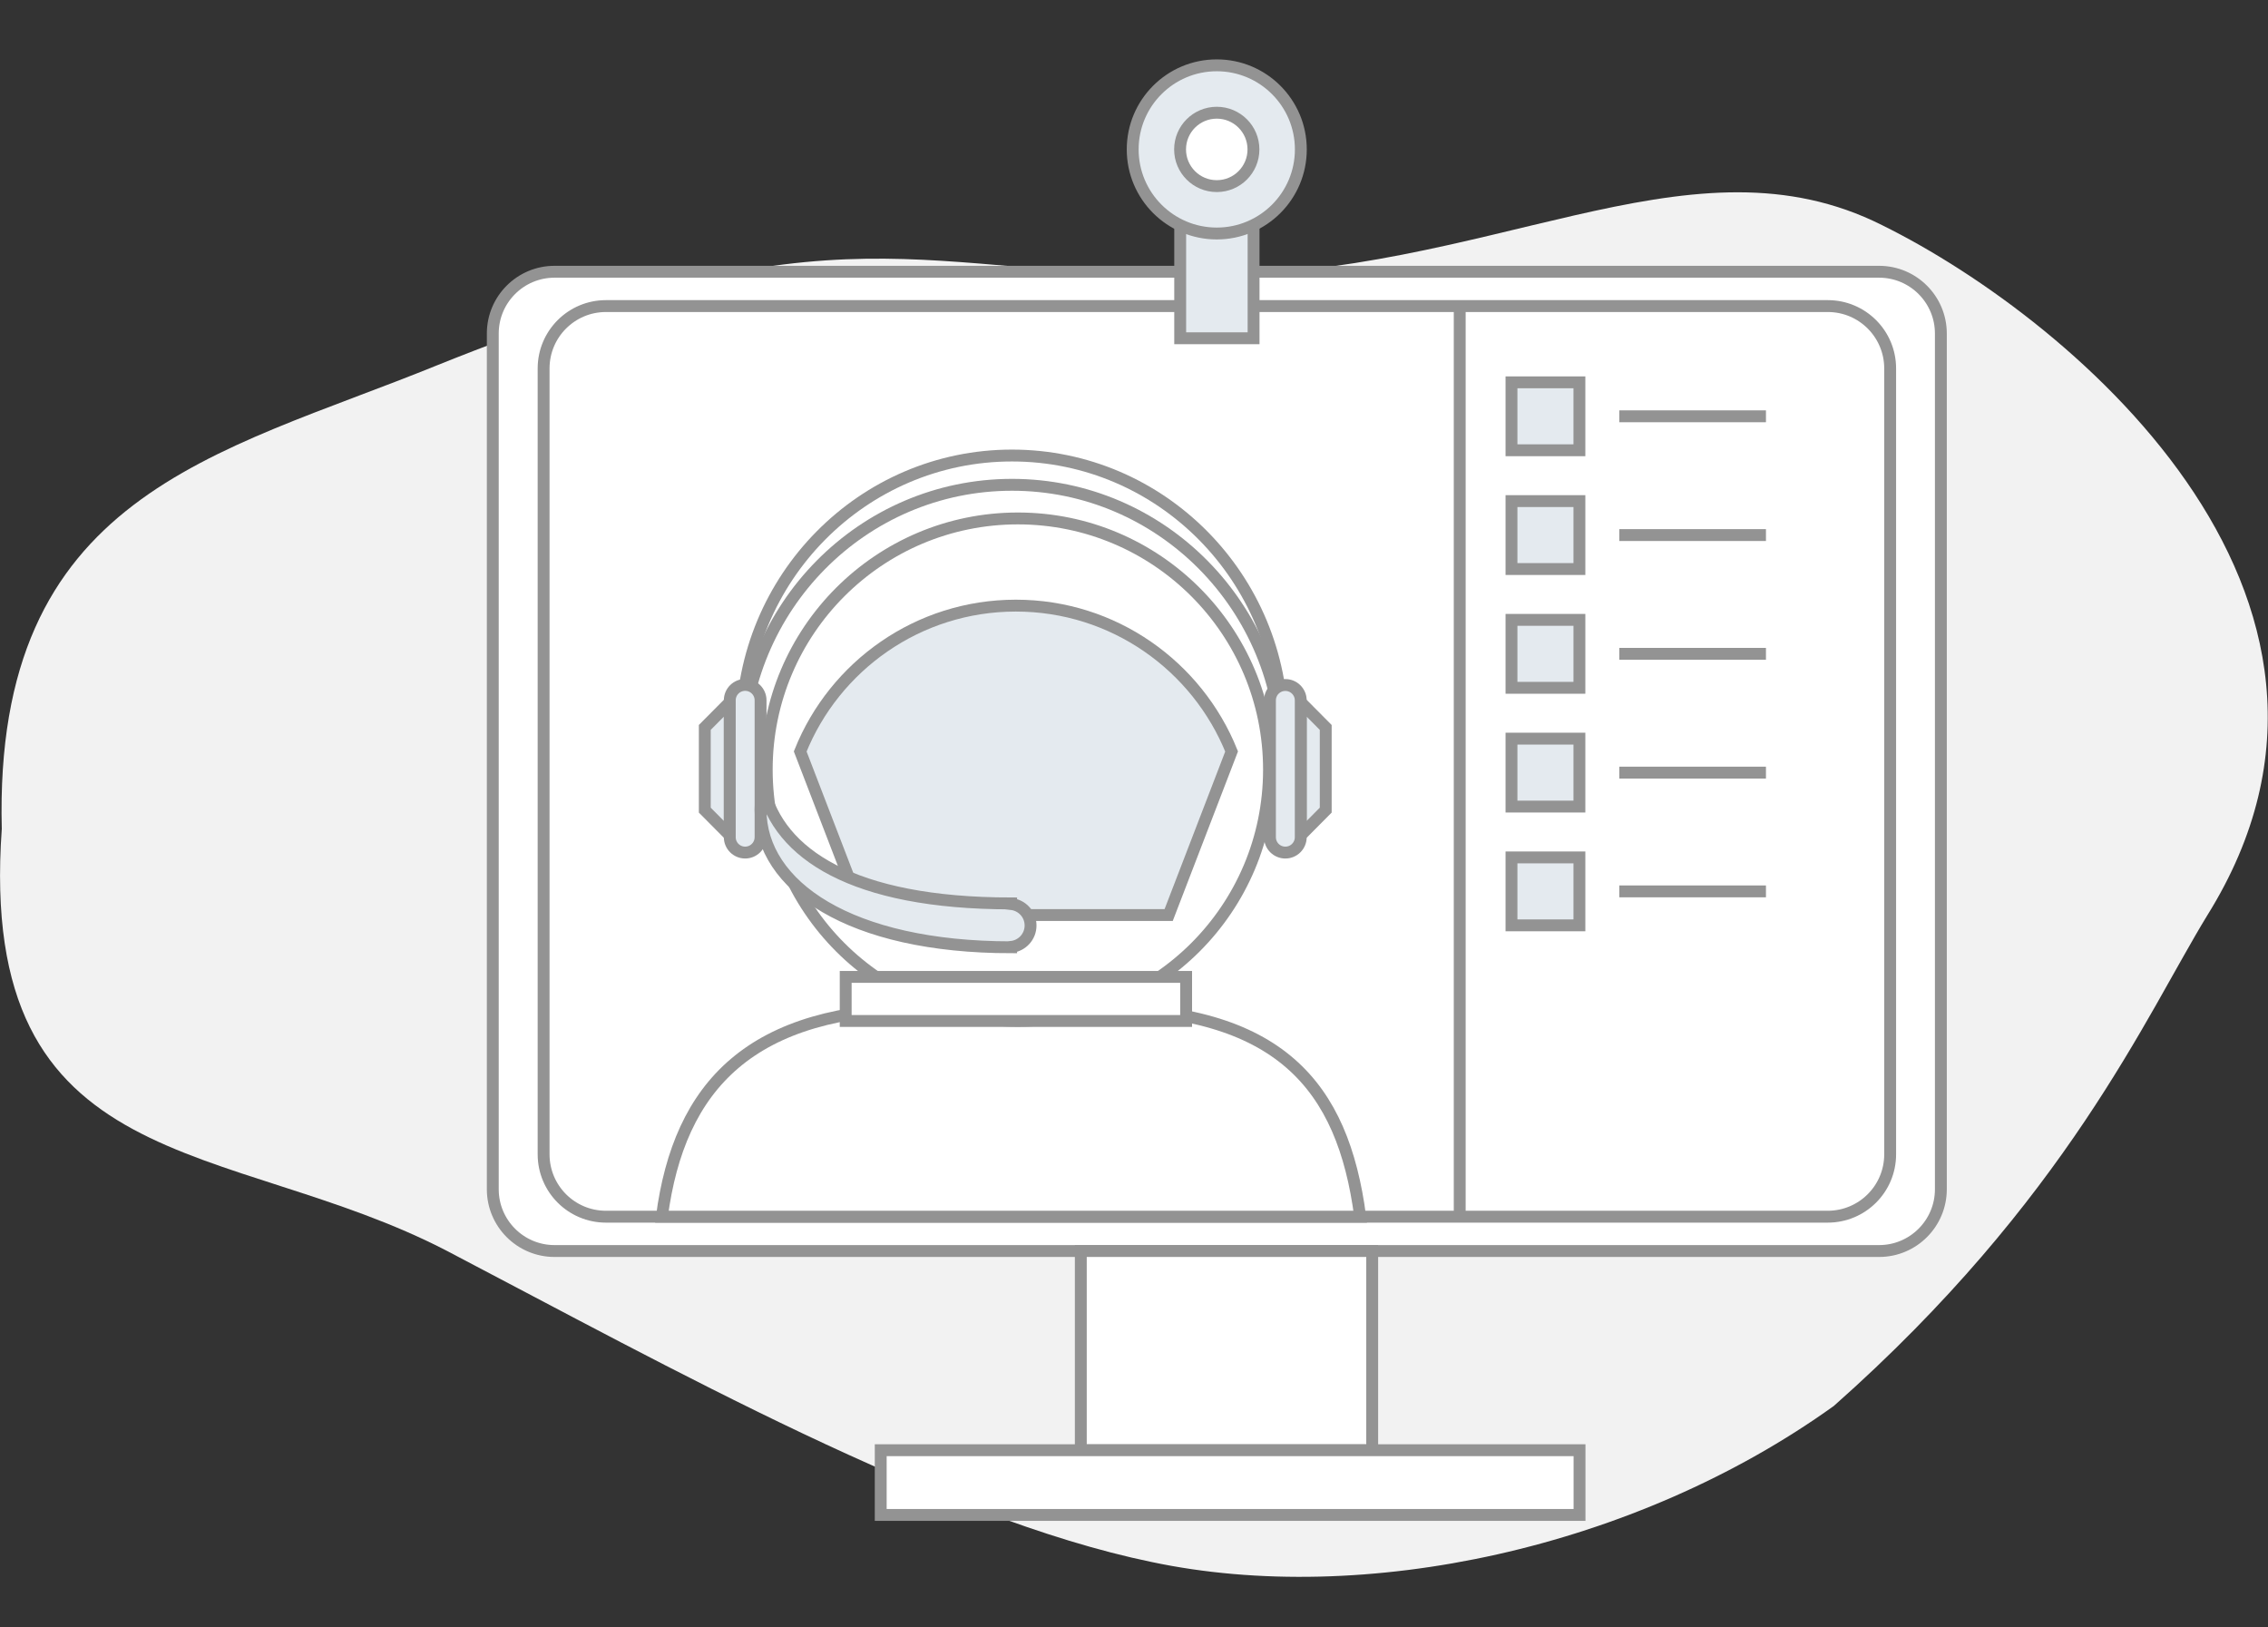 <svg width="191" height="137" viewBox="0 0 191 137" fill="none" xmlns="http://www.w3.org/2000/svg">
  <rect x="0" y="0" width="191" height="137" fill="#333333" stroke="none"/>
  <path d="M0.15 69.79C-0.57 41.58 18.22 38.31 36.75 30.78C71.5 16.8 76.87 23.3 101.23 23.21C125.49 23.21 141.78 11.21 157.74 18.59C173.69 26.14 202.75 50.04 185.88 77.08C180.72 85.52 174.05 101.01 154.44 118.37C137.69 130.4 114.78 135.29 96.97 131.51C79.09 127.82 56.27 115.06 37.68 105.34C19.17 95.71 -1.96 99.42 0.15 69.79Z" fill="#F2F2F2"/>
  <g>
    <path d="M158.25 105.33H46.7C43.83 105.33 41.5 103 41.5 100.13V28.08C41.5 25.21 43.83 22.88 46.7 22.88H158.25C161.12 22.88 163.45 25.21 163.45 28.08V100.13C163.45 103 161.12 105.33 158.25 105.33Z" fill="white" stroke="#939393" stroke-miterlimit="10"/>
    <path d="M153.92 102.44H51.03C48.13 102.44 45.78 100.09 45.78 97.189V31.02C45.78 28.119 48.13 25.77 51.03 25.77H153.93C156.83 25.77 159.18 28.119 159.18 31.02V97.189C159.18 100.09 156.83 102.44 153.92 102.44Z" fill="white" stroke="#939393" stroke-miterlimit="10"/>
    <path d="M114.55 102.44C113.09 91.41 107.77 84.9 92.24 84.9H78.06C63.2 84.9 57.2 91.41 55.74 102.44H114.55Z" fill="white" stroke="#939393" stroke-miterlimit="10"/>
    <path d="M85.72 85.95C97.401 85.95 106.87 76.481 106.87 64.8C106.87 53.12 97.401 43.65 85.72 43.65C74.039 43.65 64.57 53.12 64.57 64.8C64.57 76.481 74.039 85.95 85.72 85.95Z" fill="white" stroke="#939393" stroke-miterlimit="10"/>
    <path d="M99.89 82.25H71.22V85.96H99.89V82.25Z" fill="white" stroke="#939393" stroke-miterlimit="10"/>
    <path d="M85.55 50.99C77.32 50.99 70.28 56.07 67.39 63.27L72.69 77.04H98.42L103.72 63.27C100.82 56.08 93.79 50.99 85.55 50.99Z" fill="#E4EAEF" stroke="#939393" stroke-miterlimit="10"/>
    <path d="M105.57 14.22H99.39V28.48H105.57V14.22Z" fill="#E4EAEF" stroke="#939393" stroke-miterlimit="10"/>
    <path d="M102.47 19.66C106.38 19.66 109.55 16.49 109.55 12.58C109.55 8.67 106.38 5.5 102.47 5.5C98.56 5.5 95.39 8.67 95.39 12.58C95.39 16.49 98.56 19.66 102.47 19.66Z" fill="#E4EAEF" stroke="#939393" stroke-miterlimit="10"/>
    <path d="M102.47 15.67C104.177 15.67 105.56 14.287 105.56 12.58C105.56 10.874 104.177 9.49 102.47 9.49C100.763 9.49 99.38 10.874 99.38 12.58C99.38 14.287 100.763 15.67 102.47 15.67Z" fill="white" stroke="#939393" stroke-miterlimit="10"/>
    <path d="M122.93 25.77V102.44" stroke="#939393" stroke-miterlimit="10"/>
    <g>
      <path d="M62.457 61.381C62.457 48.663 72.65 38.353 85.224 38.353C97.797 38.353 107.998 48.663 107.998 61.381" stroke="#939393" stroke-miterlimit="10"/>
      <path d="M62.457 63.846C62.457 51.128 72.65 40.818 85.231 40.818C97.811 40.818 108.005 51.128 108.005 63.846" stroke="#939393" stroke-miterlimit="10"/>
      <path fill-rule="evenodd" clip-rule="evenodd" d="M61.458 70.328L59.354 68.209V61.246L61.458 59.128V70.328Z" fill="#E4EAEF" stroke="#939393" stroke-miterlimit="10"/>
      <path fill-rule="evenodd" clip-rule="evenodd" d="M62.754 71.782C62.039 71.782 61.458 71.203 61.458 70.49V58.958C61.458 58.245 62.039 57.666 62.754 57.666C63.47 57.666 64.051 58.245 64.051 58.958V70.483C64.051 71.203 63.47 71.782 62.754 71.782Z" fill="#E4EAEF" stroke="#939393" stroke-miterlimit="10"/>
      <path fill-rule="evenodd" clip-rule="evenodd" d="M109.542 59.128L111.646 61.246V68.209L109.542 70.328V59.128Z" fill="#E4EAEF" stroke="#939393" stroke-miterlimit="10"/>
      <path fill-rule="evenodd" clip-rule="evenodd" d="M108.246 57.674C108.961 57.674 109.542 58.253 109.542 58.966V70.49C109.542 71.204 108.961 71.783 108.246 71.783C107.53 71.783 106.949 71.204 106.949 70.49V58.959C106.956 58.246 107.53 57.674 108.246 57.674Z" fill="#E4EAEF" stroke="#939393" stroke-miterlimit="10"/>
      <path fill-rule="evenodd" clip-rule="evenodd" d="M86.789 77.92C86.789 76.974 86.074 76.211 85.153 76.112C85.153 76.084 85.153 76.063 85.153 76.063C71.743 76.063 65.588 71.847 64.291 66.325C64.143 66.933 64.051 67.54 64.051 68.175C64.051 74.573 71.559 79.756 85.153 79.756C85.153 79.756 85.153 79.742 85.153 79.728C86.074 79.629 86.789 78.867 86.789 77.92Z" fill="#E4EAEF" stroke="#939393" stroke-miterlimit="10"/>
    </g>
    <path d="M136.37 45.05H148.72" stroke="#939393" stroke-miterlimit="10"/>
    <path d="M133.01 42.19H127.29V47.91H133.01V42.19Z" fill="#E4EAEF" stroke="#939393" stroke-miterlimit="10"/>
    <path d="M136.37 35.05H148.72" stroke="#939393" stroke-miterlimit="10"/>
    <path d="M133.01 32.19H127.29V37.91H133.01V32.19Z" fill="#E4EAEF" stroke="#939393" stroke-miterlimit="10"/>
    <path d="M136.37 55.05H148.72" stroke="#939393" stroke-miterlimit="10"/>
    <path d="M133.01 52.19H127.29V57.91H133.01V52.19Z" fill="#E4EAEF" stroke="#939393" stroke-miterlimit="10"/>
    <path d="M136.37 65.05H148.72" stroke="#939393" stroke-miterlimit="10"/>
    <path d="M133.01 62.19H127.29V67.91H133.01V62.19Z" fill="#E4EAEF" stroke="#939393" stroke-miterlimit="10"/>
    <path d="M136.37 75.05H148.72" stroke="#939393" stroke-miterlimit="10"/>
    <path d="M133.01 72.19H127.29V77.91H133.01V72.19Z" fill="#E4EAEF" stroke="#939393" stroke-miterlimit="10"/>
    <path d="M115.56 105.33H91.02V122.11H115.56V105.33Z" fill="white" stroke="#939393" stroke-miterlimit="10"/>
    <path d="M133.02 122.1H74.17V127.55H133.02V122.1Z" fill="white" stroke="#939393" stroke-miterlimit="10"/>
  </g>
</svg>
